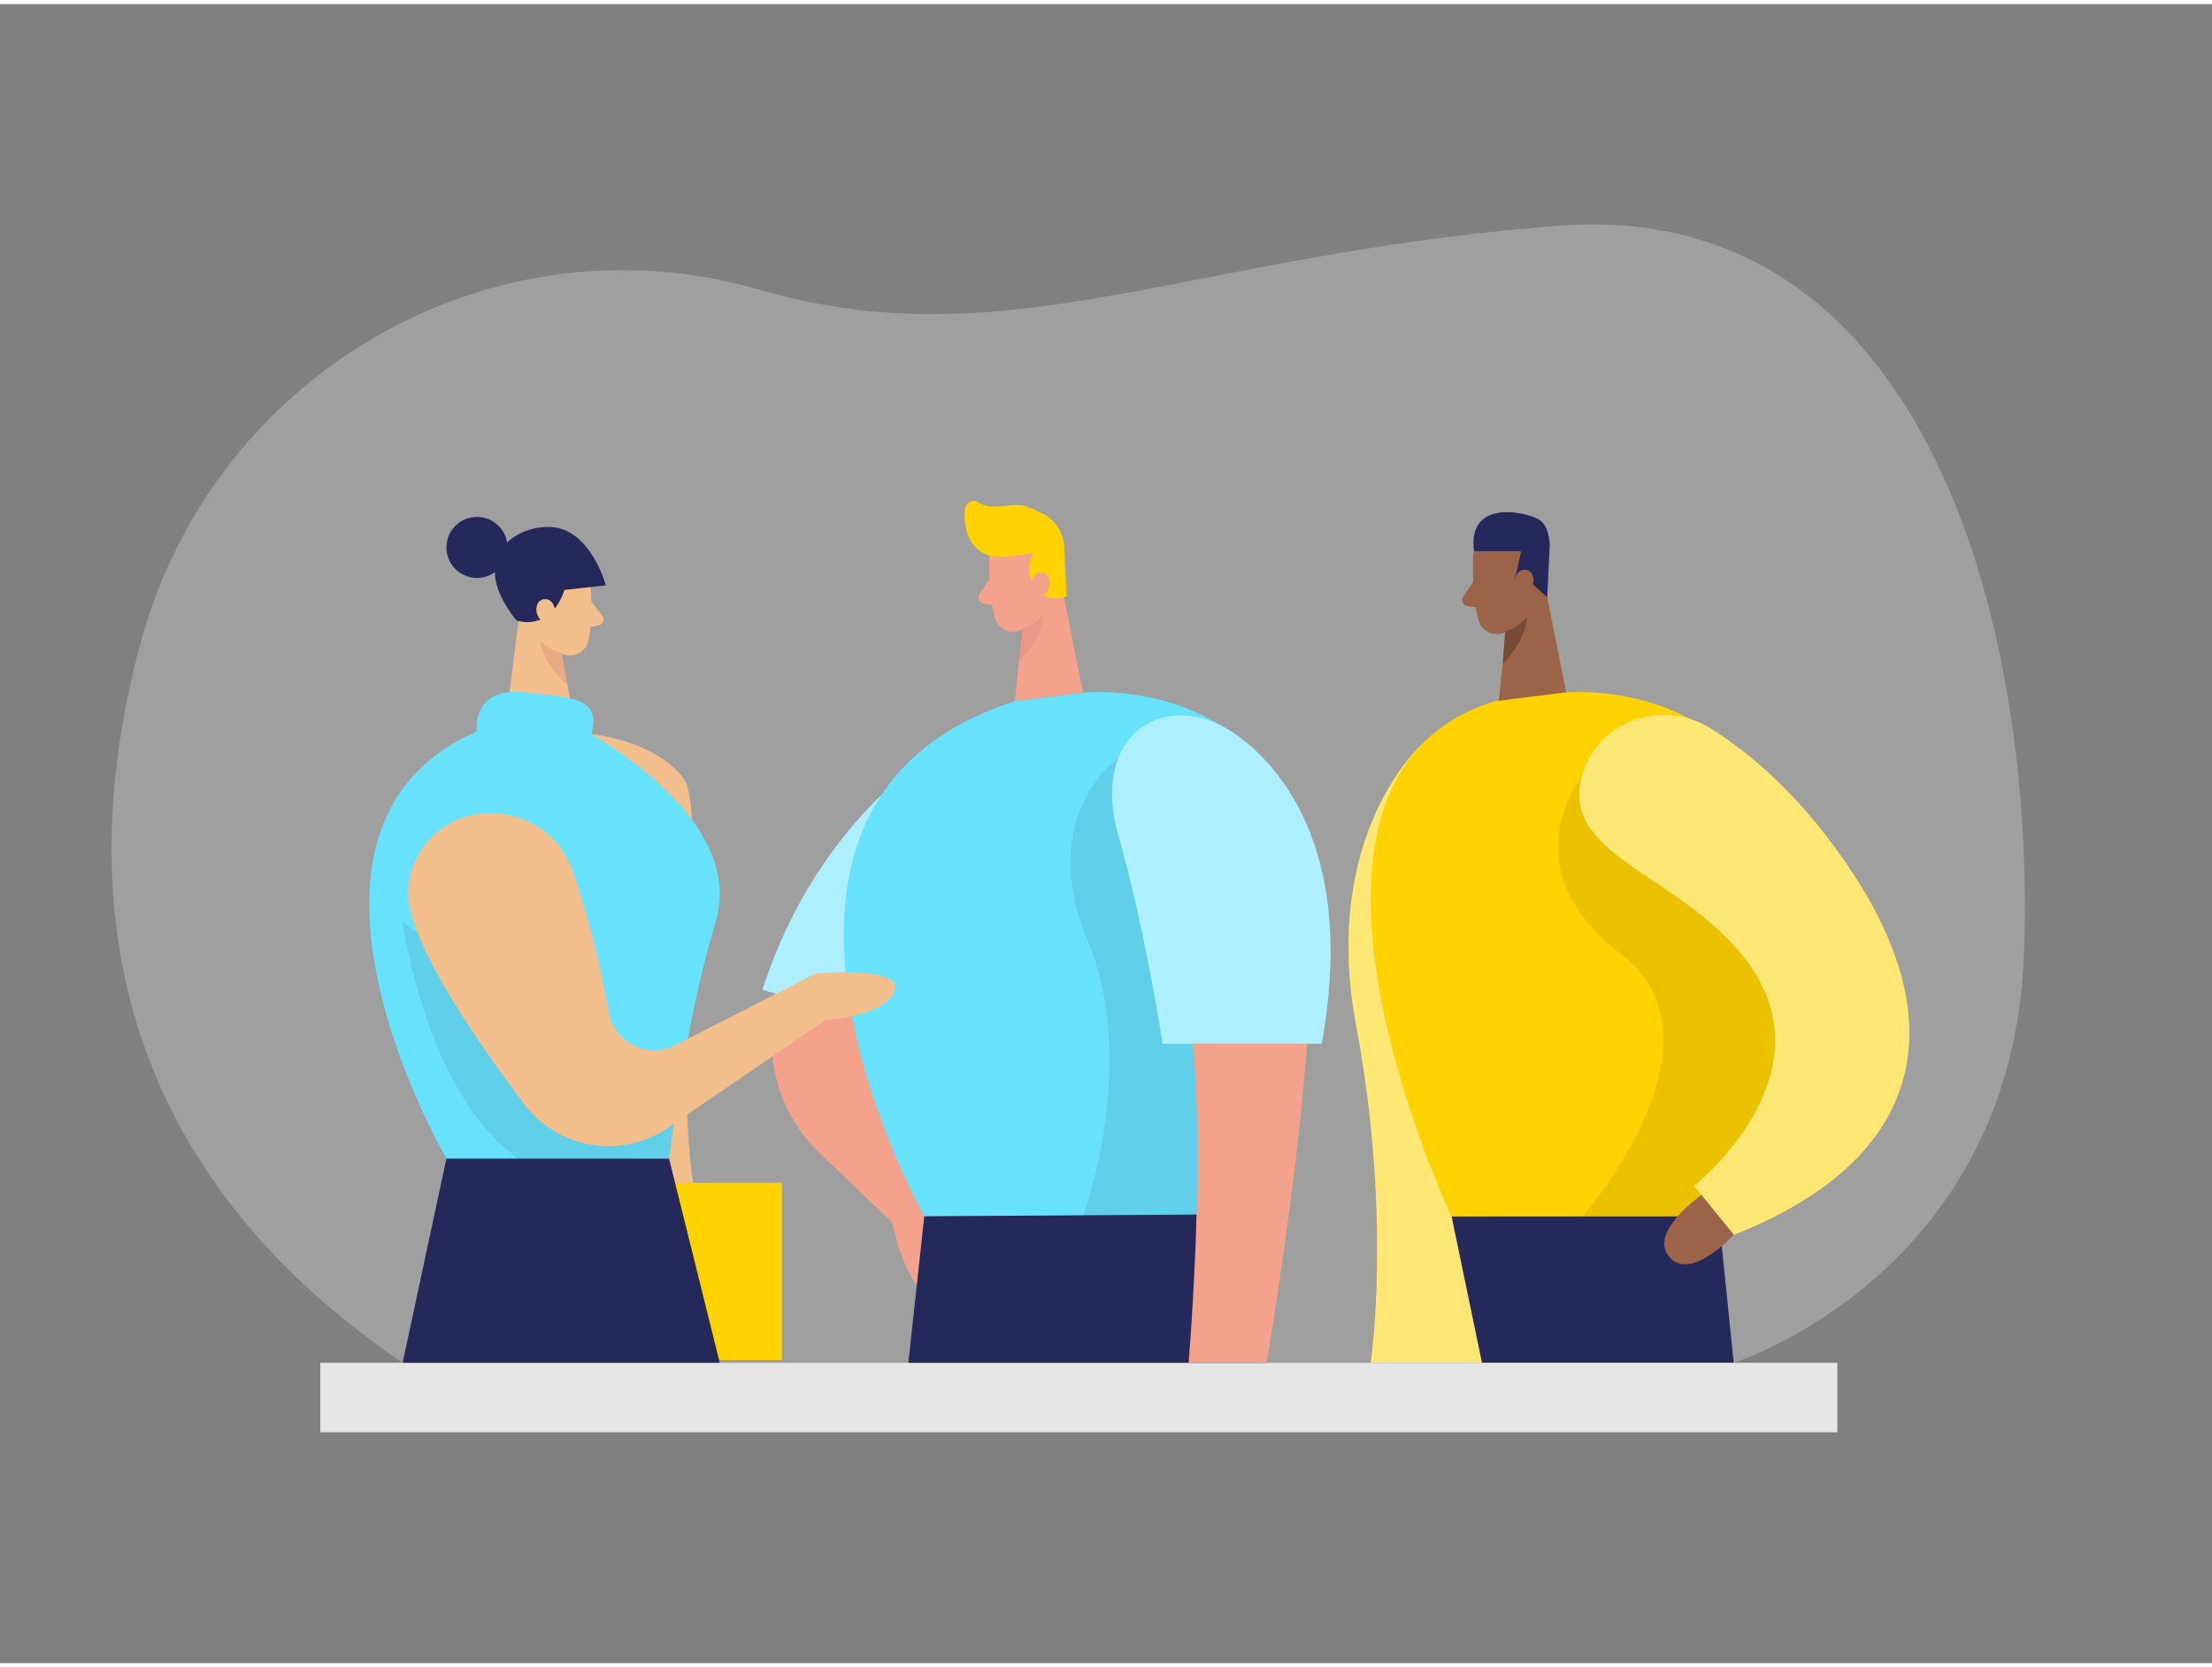 <svg id="Layer_1" data-name="Layer 1" xmlns="http://www.w3.org/2000/svg" viewBox="0 0 400 300" width="406" height="306" class="illustration styles_illustrationTablet__1DWOa"><rect x="0" y="0" width="400" height="300" fill="#808080" stroke="none"/><path d="M25.53,115.15c-11,40.14-9.42,92,47.28,130.54h240.7S363.86,229.83,366,171.8,349,34.87,281.69,40.09,182.43,64.52,137.81,51.78L135,51C87.29,38.52,38.54,67.55,25.53,115.15Z" fill="#e6e6e6" opacity="0.3"></path><path d="M257.18,133.8s-18.46,16.29-11.93,51,2.63,60.85,2.63,60.85H268L271,194Z" fill="#ffd200"></path><path d="M257.18,133.8s-18.46,16.29-11.93,51,2.63,60.85,2.63,60.85H268L271,194Z" fill="#fff" opacity="0.46"></path><path d="M158.31,149.29l-14.62,23.8a27.82,27.82,0,0,0,4.5,34.67l13.14,12.53s2.61,12.93,7.57,13.45,1.83-17.29,1.83-17.29Z" fill="#f4a28c"></path><path d="M106.93,132s11.08,1,16.57,7.82-4.7,64.1,5,85l-7.31,1.83S92.72,163.05,106.93,132Z" fill="#f2bf8c"></path><rect x="99.85" y="213.14" width="41.56" height="32.05" fill="#ffd200"></rect><path d="M178.85,129.61s-28.67,10.86-41,48.65l21.25,5.89Z" fill="#68e1fd"></path><path d="M178.85,129.61s-28.67,10.86-41,48.65l21.25,5.89Z" fill="#fff" opacity="0.46"></path><polygon points="262.49 219.2 267.99 245.69 285.56 245.69 313.51 245.69 310.8 219.2 262.49 219.2" fill="#24285b"></polygon><rect x="57.92" y="245.69" width="274.33" height="12.56" fill="#e6e6e6"></rect><path d="M178.93,99.68s-.33,6.86,1,11.36a3.46,3.46,0,0,0,4.31,2.33c2.26-.71,5.11-2.31,5.73-6l1.82-6.08a6.16,6.16,0,0,0-3-6.48C184.83,92.22,178.92,95.49,178.93,99.68Z" fill="#f4a28c"></path><polygon points="191.45 102.44 195.84 124.51 183.5 126.06 185.26 109.38 191.45 102.44" fill="#f4a28c"></polygon><path d="M180.64,99.9a28.1,28.1,0,0,0,6.31-.73,5.72,5.72,0,0,0,.24,6.28,4.66,4.66,0,0,0,5.7,1.64l-.45-8.81a7,7,0,0,0-3.78-6.1,24.54,24.54,0,0,0-3-1.32c-2.58-.93-6.23.91-8.58-.71a1.65,1.65,0,0,0-2.58,1.18c-.29,2.7.35,6.9,4,8.23A6.57,6.57,0,0,0,180.64,99.9Z" fill="#ffd200"></path><path d="M186.45,105.27s0-2.64,1.94-2.51,2.09,3.94-.59,4.4Z" fill="#f4a28c"></path><path d="M178.94,104l-1.81,2.72a1.1,1.1,0,0,0,.76,1.7l2.64.39Z" fill="#f4a28c"></path><path d="M184.72,113a8.11,8.11,0,0,0,3.93-2.55s0,4.12-4.38,8.36Z" fill="#ce8172" opacity="0.31"></path><path d="M106.63,103.68s.8,6.82-.21,11.4a3.45,3.45,0,0,1-4.13,2.62c-2.3-.55-5.26-2-6.13-5.55l-2.24-5.93a6.16,6.16,0,0,1,2.52-6.67C100.22,96.64,106.35,99.5,106.63,103.68Z" fill="#f2bf8c"></path><polygon points="94.33 107.29 91.47 129.62 103.89 130.31 100.98 113.79 94.33 107.29" fill="#f2bf8c"></polygon><path d="M106.92,108l2,2.59a1.1,1.1,0,0,1-.64,1.74l-2.61.58Z" fill="#f2bf8c"></path><path d="M101.77,117.38a8.18,8.18,0,0,1-4.09-2.27s.3,4.1,4.95,8Z" fill="#ce8172" opacity="0.31"></path><path d="M266.39,100.1s-.33,6.87,1,11.37a3.43,3.43,0,0,0,4.3,2.32c2.26-.7,5.11-2.3,5.73-6l1.82-6.07a6.16,6.16,0,0,0-3-6.48C272.3,92.64,266.38,95.91,266.39,100.1Z" fill="#9b6448"></path><polygon points="278.92 102.86 283.31 124.94 270.97 126.49 272.73 109.8 278.92 102.86" fill="#9b6448"></polygon><path d="M266.4,104.44l-1.81,2.72a1.1,1.1,0,0,0,.76,1.69l2.64.4Z" fill="#9b6448"></path><path d="M272.19,113.44a8.2,8.2,0,0,0,3.92-2.55s0,4.12-4.38,8.35Z" fill="#774b37"></path><path d="M183.5,126.06l12.34-1.55s30.81-3.27,39.41,26-9.32,68.69-9.32,68.69H167.14S125.3,144.77,183.5,126.06Z" fill="#68e1fd"></path><path d="M270.37,126.06l12.34-1.55s30.8-3.27,39.41,26-9.32,68.69-9.32,68.69H262.49S224.87,139.81,270.37,126.06Z" fill="#ffd200"></path><path d="M266.55,98.93h8.54l-1.18,5.21,2.74.3,3.14,2.83.44-9.23s.12-3.47-1.85-4.78S265.3,89.18,266.55,98.93Z" fill="#24285b"></path><path d="M286,139.83s-13.37,16.24,7.18,32-7,47.4-7,47.4H310.8l21.45-33.75-10.19-29.61-34.06-16Z" opacity="0.08"></path><polygon points="167.14 219.2 164.26 245.69 229.05 245.69 223.83 218.84 167.14 219.2" fill="#24285b"></polygon><path d="M273.89,104.81s-.05-2.64,1.95-2.52,2.09,3.95-.6,4.41Z" fill="#9b6448"></path><path d="M286,139.83c2.52-10,14.42-14.4,23.2-8.93,7.48,4.66,17.06,12.76,26.09,26.64,18.64,28.68,11,52.1-21.75,65l-7.17-8.84s24.62-19.53,10-40C304.93,157.63,282.29,154.42,286,139.83Z" fill="#ffd200"></path><path d="M93.38,111.44s6,2.31,8.71-5.51l7.46-.82s-2.23-8.41-8.08-10.23S83.14,98.63,93.38,111.44Z" fill="#24285b"></path><path d="M202.3,136.2s-15.05,10.57-5.65,33-.81,50-.81,50l28-.36,2.09-43.3Z" opacity="0.08"></path><path d="M286,139.83c2.52-10,14.42-14.4,23.2-8.93,7.48,4.66,17.06,12.76,26.09,26.64,18.64,28.68,11,52.1-21.75,65l-7.17-8.84s24.62-19.53,10-40C304.93,157.63,282.29,154.42,286,139.83Z" fill="#fff" opacity="0.46"></path><path d="M205,147c-2.93-11.84,11.07-20.3,20.44-12.49A31,31,0,0,1,235.49,150c6.32,21.69-6.44,95.66-6.44,95.66H214.94s3.4-40.18.26-61.45C213,169.48,207.69,157.86,205,147Z" fill="#f4a28c"></path><path d="M100.44,110s-.14-2.64-2.12-2.38-1.81,4.09.9,4.36Z" fill="#f2bf8c"></path><circle cx="86.25" cy="98.25" r="5.52" fill="#24285b"></circle><path d="M91.47,129.62l12.42.69s31.45,15.82,25.53,35.65S121,208.78,121,208.78H80.73S43.07,144.16,91.47,129.62Z" fill="#68e1fd"></path><path d="M86.21,131.45s-1-8,8.55-7,13.9,1.16,12.17,7.61C106.93,132,93,138.89,86.21,131.45Z" fill="#68e1fd"></path><path d="M72.81,166s4.19,31,20.91,42.82H121l2.43-16.51-13.87.41Z" opacity="0.08"></path><path d="M307.68,215.36S298,222,301.86,226.55s11.65-4,11.65-4Z" fill="#9b6448"></path><path d="M103.51,156.63C99,144.15,81.62,142.5,75.45,154.24a14.48,14.48,0,0,0-1.65,5.69c-.64,8.46,11.43,26.3,21,39a19.1,19.1,0,0,0,26,4.26l28.54-19.52s10.45-.5,12.37-5.15-14.11-3.24-14.11-3.24l-25.52,13a8.37,8.37,0,0,1-12-6A167.23,167.23,0,0,0,103.51,156.63Z" fill="#f2bf8c"></path><path d="M220.51,130.31S247.34,142.18,239,188H210.24s-3.18-20.9-8-37.62S208.57,124.65,220.51,130.31Z" fill="#68e1fd"></path><path d="M220.51,130.31S247.34,142.18,239,188H210.24s-3.18-20.9-8-37.62S208.57,124.65,220.51,130.31Z" fill="#fff" opacity="0.46"></path><polygon points="80.72 208.78 72.81 245.69 130.16 245.69 120.99 208.78 80.72 208.78" fill="#24285b"></polygon></svg>